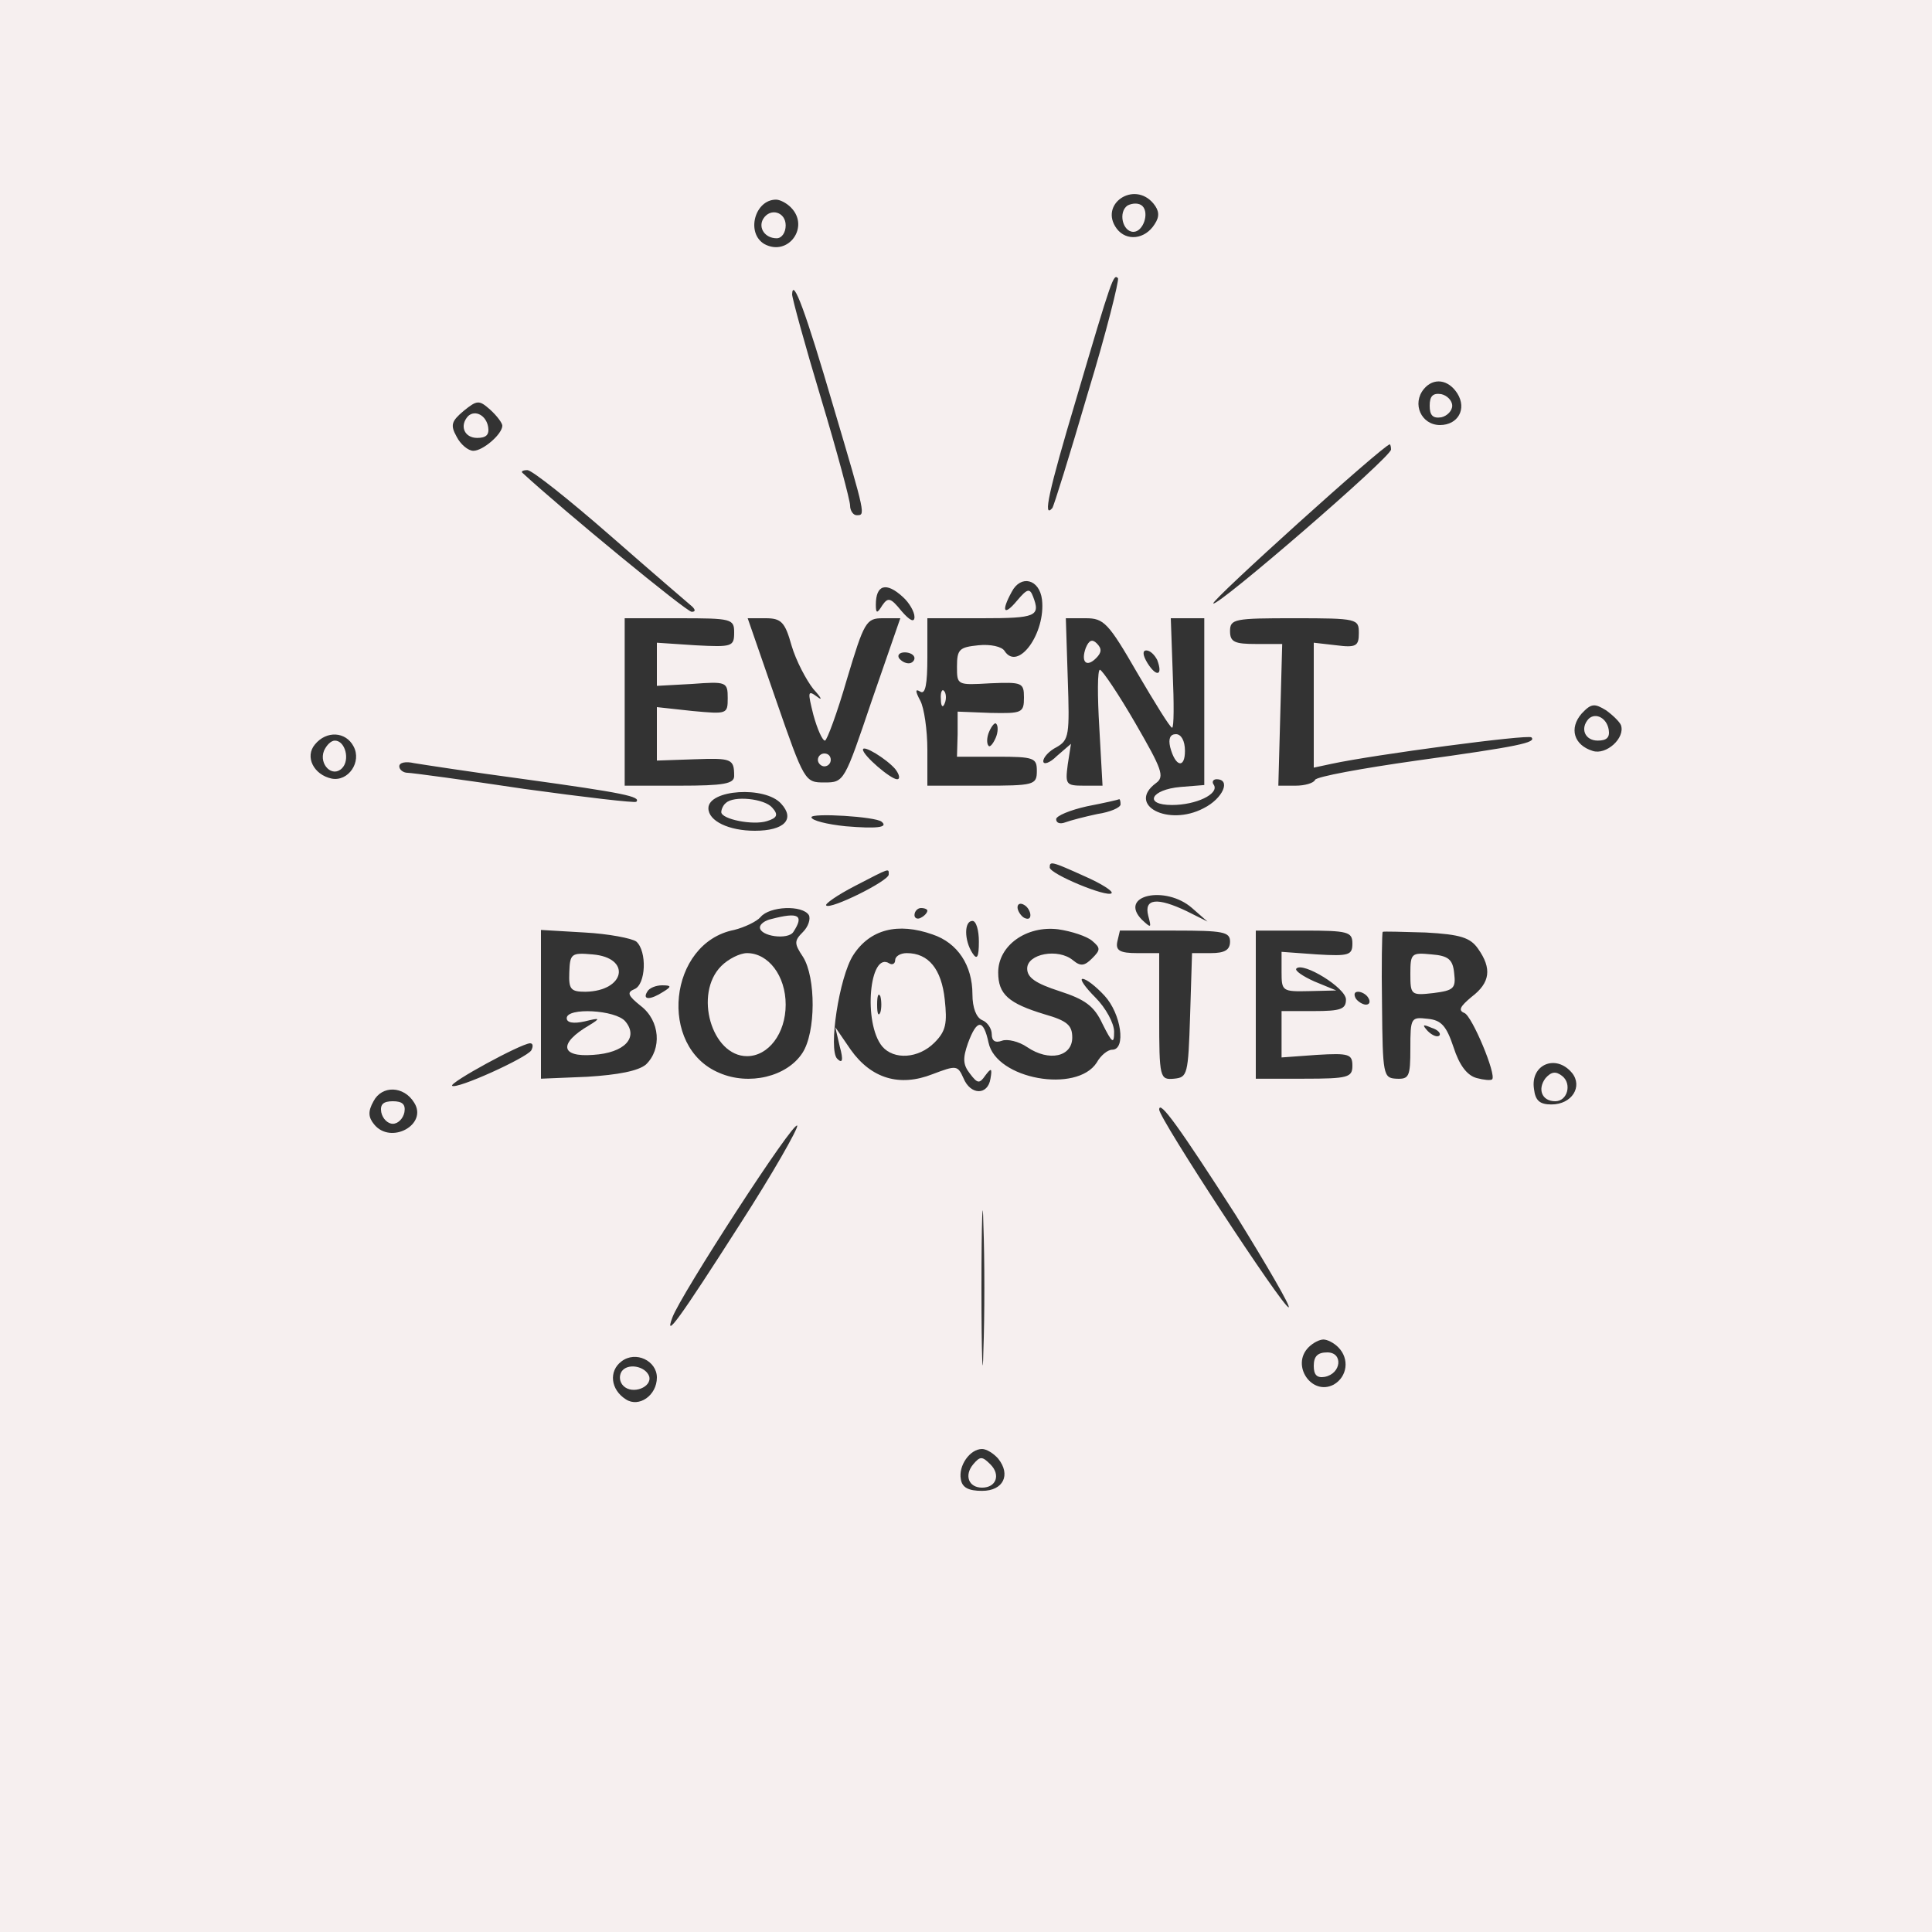 <?xml version="1.0" standalone="no"?>
<!DOCTYPE svg PUBLIC "-//W3C//DTD SVG 20010904//EN"
 "http://www.w3.org/TR/2001/REC-SVG-20010904/DTD/svg10.dtd">
<svg version="1.0" xmlns="http://www.w3.org/2000/svg" width="300pt" height="300pt" viewBox="0 0 300 300" preserveAspectRatio="xMidYMid meet">
<rect x="0" y="0" width="300" height="300" fill="#333333" stroke="none"/>
<g transform="translate(0,300) scale(0.1,-0.1)" fill="#f6efef" stroke="none">
<path d="M0 1500 l0 -1500 1500 0 1500 0 0 1500 0 1500 -1500 0 -1500 0 0
-1500z m1791 1184 c9 -11 10 -20 2 -32 -15 -24 -44 -27 -59 -7 -28 38 27 75
57 39z m-563 -6 c30 -30 -4 -77 -41 -57 -29 17 -15 69 18 69 6 0 16 -5 23 -12z
m461 -289 c-28 -96 -53 -176 -55 -178 -15 -17 -6 25 37 169 56 190 58 195 65
188 2 -3 -18 -84 -47 -179z m-395 -20 c51 -172 50 -169 36 -169 -5 0 -10 7
-10 15 0 8 -20 83 -45 166 -25 83 -45 156 -45 162 1 27 21 -27 64 -174z m969
20 c15 -24 1 -49 -27 -49 -29 0 -44 33 -25 56 15 18 38 15 52 -7z m-1483 -50
c0 -13 -30 -39 -45 -39 -8 0 -20 10 -26 22 -10 18 -8 24 11 40 21 17 24 17 41
2 11 -10 19 -21 19 -25z m1380 -37 c0 -12 -270 -245 -276 -239 -4 4 264 246
274 247 1 0 2 -4 2 -8z m-1212 -134 c64 -56 121 -105 127 -110 5 -5 5 -8 -1
-8 -8 0 -199 157 -263 216 -2 2 1 4 8 4 7 0 65 -46 129 -102z m670 -99 c6 -52
-37 -112 -58 -80 -4 7 -22 11 -41 9 -29 -3 -33 -6 -33 -33 0 -29 0 -29 52 -26
49 2 52 1 52 -22 0 -24 -3 -25 -52 -24 l-51 2 0 -35 -1 -35 62 0 c58 0 62 -2
62 -22 0 -22 -4 -23 -85 -23 l-85 0 0 56 c0 30 -5 65 -11 76 -8 15 -8 19 0 14
8 -5 11 12 11 53 l0 61 85 0 c84 0 91 3 79 34 -5 13 -9 12 -25 -7 -20 -24 -25
-17 -8 14 14 27 43 20 47 -12z m-216 4 c10 -9 18 -23 18 -31 0 -9 -7 -6 -20 9
-17 21 -21 22 -30 9 -8 -13 -10 -13 -10 1 0 31 16 36 42 12z m-262 -55 c0 -22
-3 -23 -60 -20 l-60 4 0 -34 0 -33 55 3 c53 4 55 3 55 -22 0 -25 -1 -25 -55
-20 l-55 6 0 -42 0 -41 58 2 c58 2 62 1 62 -26 0 -12 -16 -15 -85 -15 l-85 0
0 130 0 130 85 0 c81 0 85 -1 85 -22z m89 -20 c7 -24 23 -54 34 -68 12 -13 15
-19 6 -12 -15 11 -15 8 -6 -28 6 -22 14 -40 18 -40 3 0 19 43 34 95 27 90 30
95 56 95 l27 0 -44 -127 c-43 -127 -43 -128 -74 -128 -30 0 -31 1 -75 128
l-44 127 28 0 c24 0 30 -6 40 -42z m537 -43 c27 -46 51 -85 54 -85 3 0 3 38 1
85 l-3 85 26 0 26 0 0 -129 0 -130 -37 -3 c-46 -4 -58 -28 -13 -28 37 0 73 17
65 31 -4 5 -1 9 4 9 23 0 10 -30 -20 -45 -55 -29 -120 5 -74 39 14 10 9 22
-32 93 -26 45 -51 82 -55 83 -4 0 -4 -40 -1 -90 l5 -90 -29 0 c-28 0 -29 2
-25 33 l5 32 -22 -19 c-11 -11 -21 -14 -21 -8 0 6 9 16 21 22 19 11 20 19 17
106 l-3 94 31 0 c28 0 35 -7 80 -85z m344 62 c0 -20 -4 -23 -35 -19 l-35 4 0
-97 0 -97 28 6 c65 14 305 46 310 41 8 -8 -19 -14 -178 -36 -85 -12 -156 -25
-158 -30 -2 -5 -16 -9 -30 -9 l-27 0 3 110 3 110 -40 0 c-34 0 -41 3 -41 20 0
19 7 20 100 20 98 0 100 -1 100 -23z m-690 -39 c0 -4 -4 -8 -9 -8 -6 0 -12 4
-15 8 -3 5 1 9 9 9 8 0 15 -4 15 -9z m377 -3 c9 -24 -1 -27 -15 -5 -8 13 -8
20 -2 20 6 0 13 -7 17 -15z m720 -101 c7 -20 -23 -47 -44 -40 -29 9 -37 35
-17 58 15 16 20 16 38 5 11 -8 21 -18 23 -23z m-971 -20 c-4 -9 -9 -15 -11
-12 -3 3 -3 13 1 22 4 9 9 15 11 12 3 -3 3 -13 -1 -22z m-997 -13 c13 -24 -8
-55 -34 -50 -28 6 -42 34 -26 53 18 22 48 20 60 -3z m841 -35 c7 -9 8 -16 3
-16 -10 0 -53 37 -53 46 0 8 36 -14 50 -30z m-575 -16 c152 -21 181 -27 173
-35 -2 -2 -80 7 -174 20 -93 14 -175 25 -181 25 -7 0 -13 5 -13 10 0 6 10 8
23 5 12 -2 90 -14 172 -25z m398 -38 c22 -24 5 -42 -41 -42 -40 0 -72 15 -72
35 0 29 88 35 113 7z m527 -1 c0 -5 -16 -12 -36 -15 -19 -4 -42 -10 -50 -13
-8 -3 -14 -1 -14 5 0 5 21 14 48 20 26 5 48 10 50 11 1 0 2 -3 2 -8z m-371
-27 c11 -9 -8 -11 -56 -7 -29 3 -53 9 -53 14 0 7 100 1 109 -7z m316 -85 c25
-11 44 -23 41 -26 -7 -7 -96 30 -96 40 0 10 2 10 55 -14z m-305 3 c0 -10 -91
-55 -97 -48 -3 2 17 16 44 30 56 29 53 28 53 18z m471 -52 l24 -21 -32 16
c-46 22 -67 20 -60 -7 5 -19 5 -20 -10 -6 -37 38 37 54 78 18z m-251 -11 c0
-6 -4 -7 -10 -4 -5 3 -10 11 -10 16 0 6 5 7 10 4 6 -3 10 -11 10 -16z m-344 0
c3 -6 -1 -18 -9 -26 -14 -14 -14 -18 0 -39 20 -32 20 -117 -1 -149 -24 -37
-83 -51 -129 -31 -96 40 -79 202 23 222 16 4 35 13 41 20 14 17 65 19 75 3z
m184 7 c0 -3 -4 -8 -10 -11 -5 -3 -10 -1 -10 4 0 6 5 11 10 11 6 0 10 -2 10
-4z m80 -48 c0 -25 -3 -29 -10 -18 -13 20 -13 50 0 50 6 0 10 -15 10 -32z
m-532 0 c17 -15 15 -67 -3 -74 -12 -5 -10 -10 10 -26 30 -23 33 -67 8 -91 -12
-10 -43 -16 -91 -19 l-72 -3 0 115 0 116 68 -4 c37 -2 73 -9 80 -14z m460 11
c39 -13 62 -48 62 -93 0 -21 6 -36 15 -40 8 -3 15 -13 15 -22 0 -10 5 -14 16
-10 8 3 26 -1 39 -10 34 -23 70 -15 70 15 0 19 -8 26 -43 36 -56 17 -72 31
-72 65 0 42 44 73 93 67 21 -3 45 -11 53 -18 13 -11 13 -14 0 -27 -12 -12 -18
-13 -30 -3 -23 19 -71 10 -71 -13 0 -14 13 -23 50 -35 40 -13 54 -23 67 -51
15 -30 18 -32 18 -12 0 13 -13 37 -29 53 -16 16 -25 29 -20 29 6 0 21 -12 34
-26 26 -28 34 -84 12 -84 -7 0 -18 -9 -24 -20 -31 -48 -156 -26 -168 31 -8 37
-18 37 -32 -1 -8 -23 -8 -33 3 -47 12 -16 15 -16 24 -3 9 12 11 12 8 -5 -4
-26 -31 -26 -42 1 -9 20 -11 20 -48 6 -51 -20 -95 -7 -127 38 l-24 35 7 -30
c6 -22 4 -27 -4 -19 -14 14 3 127 25 161 26 40 69 51 123 32z m462 -11 c0 -13
-8 -18 -30 -18 l-29 0 -3 -97 c-3 -92 -4 -96 -25 -98 -22 -2 -23 1 -23 97 l0
98 -34 0 c-27 0 -34 4 -31 18 2 9 4 17 4 17 1 0 39 0 86 0 74 0 85 -2 85 -17z
m190 -3 c0 -18 -5 -20 -55 -17 l-55 4 0 -31 c0 -30 1 -31 43 -30 l42 1 -34 14
c-18 8 -31 17 -28 20 10 11 77 -30 77 -48 0 -15 -8 -18 -50 -18 l-50 0 0 -36
0 -36 55 4 c50 3 55 1 55 -17 0 -18 -7 -20 -75 -20 l-75 0 0 115 0 115 75 0
c68 0 75 -2 75 -20z m195 -8 c22 -31 19 -53 -10 -75 -18 -15 -21 -21 -11 -25
12 -5 50 -96 43 -103 -2 -2 -13 -1 -24 2 -15 4 -27 20 -36 48 -11 33 -19 42
-40 44 -26 3 -27 2 -27 -46 0 -44 -2 -48 -22 -47 -20 1 -21 6 -22 114 -1 62 0
113 1 114 1 1 31 0 67 -1 54 -3 69 -8 81 -25z m-1265 -67 c-20 -13 -33 -13
-25 0 3 6 14 10 23 10 15 0 15 -2 2 -10z m1095 -10 c3 -5 2 -10 -4 -10 -5 0
-13 5 -16 10 -3 6 -2 10 4 10 5 0 13 -4 16 -10z m110 -58 c-3 -3 -11 0 -18 7
-9 10 -8 11 6 5 10 -3 15 -9 12 -12z m-1410 -23 c-8 -12 -116 -61 -123 -55 -4
5 106 65 121 66 5 0 5 -5 2 -11z m1616 -35 c17 -21 0 -49 -32 -49 -18 0 -25 6
-27 24 -6 38 34 55 59 25z m-1798 -46 c22 -34 -36 -66 -62 -34 -9 11 -10 20
-1 36 13 25 47 24 63 -2z m1276 -175 c49 -79 86 -143 82 -143 -9 0 -201 293
-201 307 0 16 31 -27 119 -164z m-770 -14 c-94 -147 -118 -180 -105 -145 12
34 190 309 194 298 1 -5 -38 -74 -89 -153z m378 -196 c-1 -54 -3 -10 -3 97 0
107 2 151 3 98 2 -54 2 -142 0 -195z m551 5 c18 -18 14 -46 -7 -58 -34 -18
-67 30 -39 58 7 7 17 12 23 12 6 0 16 -5 23 -12z m-1058 -47 c0 -28 -28 -47
-48 -34 -24 15 -27 44 -7 59 22 17 55 1 55 -25z m530 -126 c20 -25 8 -50 -25
-50 -21 0 -31 5 -33 18 -4 21 14 47 33 47 7 0 18 -7 25 -15z"></path>
<path d="M1751 2681 c-15 -10 -8 -41 9 -41 15 0 25 29 14 40 -5 5 -15 5 -23 1z"></path>
<path d="M1185 2660 c-8 -14 3 -30 21 -30 8 0 14 9 14 20 0 21 -24 28 -35 10z"></path>
<path d="M2220 2370 c0 -15 5 -20 18 -18 9 2 17 10 17 18 0 8 -8 16 -17 18
-13 2 -18 -3 -18 -18z"></path>
<path d="M727 2354 c-14 -15 -6 -34 14 -34 14 0 19 5 17 17 -3 18 -20 27 -31
17z"></path>
<path d="M1461 1914 c0 -11 3 -14 6 -6 3 7 2 16 -1 19 -3 4 -6 -2 -5 -13z"></path>
<path d="M1270 1820 c0 -5 5 -10 10 -10 6 0 10 5 10 10 0 6 -4 10 -10 10 -5 0
-10 -4 -10 -10z"></path>
<path d="M1686 1994 c-8 -22 1 -31 16 -16 9 9 9 15 1 23 -7 7 -12 5 -17 -7z"></path>
<path d="M1817 1840 c8 -31 23 -34 23 -6 0 16 -6 26 -14 26 -9 0 -12 -7 -9
-20z"></path>
<path d="M2467 1884 c-14 -15 -6 -34 14 -34 14 0 19 5 17 17 -3 18 -20 27 -31
17z"></path>
<path d="M503 1834 c-8 -21 13 -42 28 -27 13 13 5 43 -11 43 -6 0 -13 -7 -17
-16z"></path>
<path d="M1127 1753 c-4 -3 -7 -10 -7 -14 0 -11 49 -21 71 -14 16 5 18 10 8
21 -12 14 -60 19 -72 7z"></path>
<path d="M1198 1573 c-10 -2 -18 -8 -18 -13 0 -14 44 -20 52 -7 17 26 8 31
-34 20z"></path>
<path d="M1120 1500 c-43 -43 -15 -140 40 -140 33 0 60 35 60 80 0 45 -27 80
-60 80 -11 0 -29 -9 -40 -20z"></path>
<path d="M884 1490 c-1 -26 2 -30 25 -30 62 1 72 53 11 58 -33 3 -35 1 -36
-28z"></path>
<path d="M880 1419 c0 -7 10 -9 28 -5 24 6 25 5 7 -6 -48 -28 -45 -50 6 -46
49 3 71 27 50 52 -15 18 -91 22 -91 5z"></path>
<path d="M1390 1509 c0 -5 -4 -8 -9 -5 -31 20 -41 -93 -11 -129 18 -21 56 -19
81 6 18 18 20 30 16 67 -5 47 -25 72 -59 72 -10 0 -18 -5 -18 -11z m-23 -81
c-3 -7 -5 -2 -5 12 0 14 2 19 5 13 2 -7 2 -19 0 -25z"></path>
<path d="M2190 1488 c0 -33 1 -34 36 -30 31 4 35 7 32 31 -2 21 -9 27 -35 29
-31 3 -33 2 -33 -30z"></path>
<path d="M2400 1326 c-13 -17 -6 -36 15 -36 19 0 26 27 11 39 -10 8 -17 7 -26
-3z"></path>
<path d="M592 1273 c2 -10 10 -18 18 -18 8 0 16 8 18 18 2 12 -3 17 -18 17
-15 0 -20 -5 -18 -17z"></path>
<path d="M2040 879 c0 -14 5 -19 17 -17 26 5 29 38 4 38 -15 0 -21 -6 -21 -21z"></path>
<path d="M965 870 c-4 -7 -3 -16 3 -22 14 -14 45 -2 40 15 -6 16 -34 21 -43 7z"></path>
<path d="M1511 726 c-14 -17 -7 -36 14 -36 22 0 29 20 13 36 -13 13 -16 13
-27 0z"></path>
</g>
</svg>
